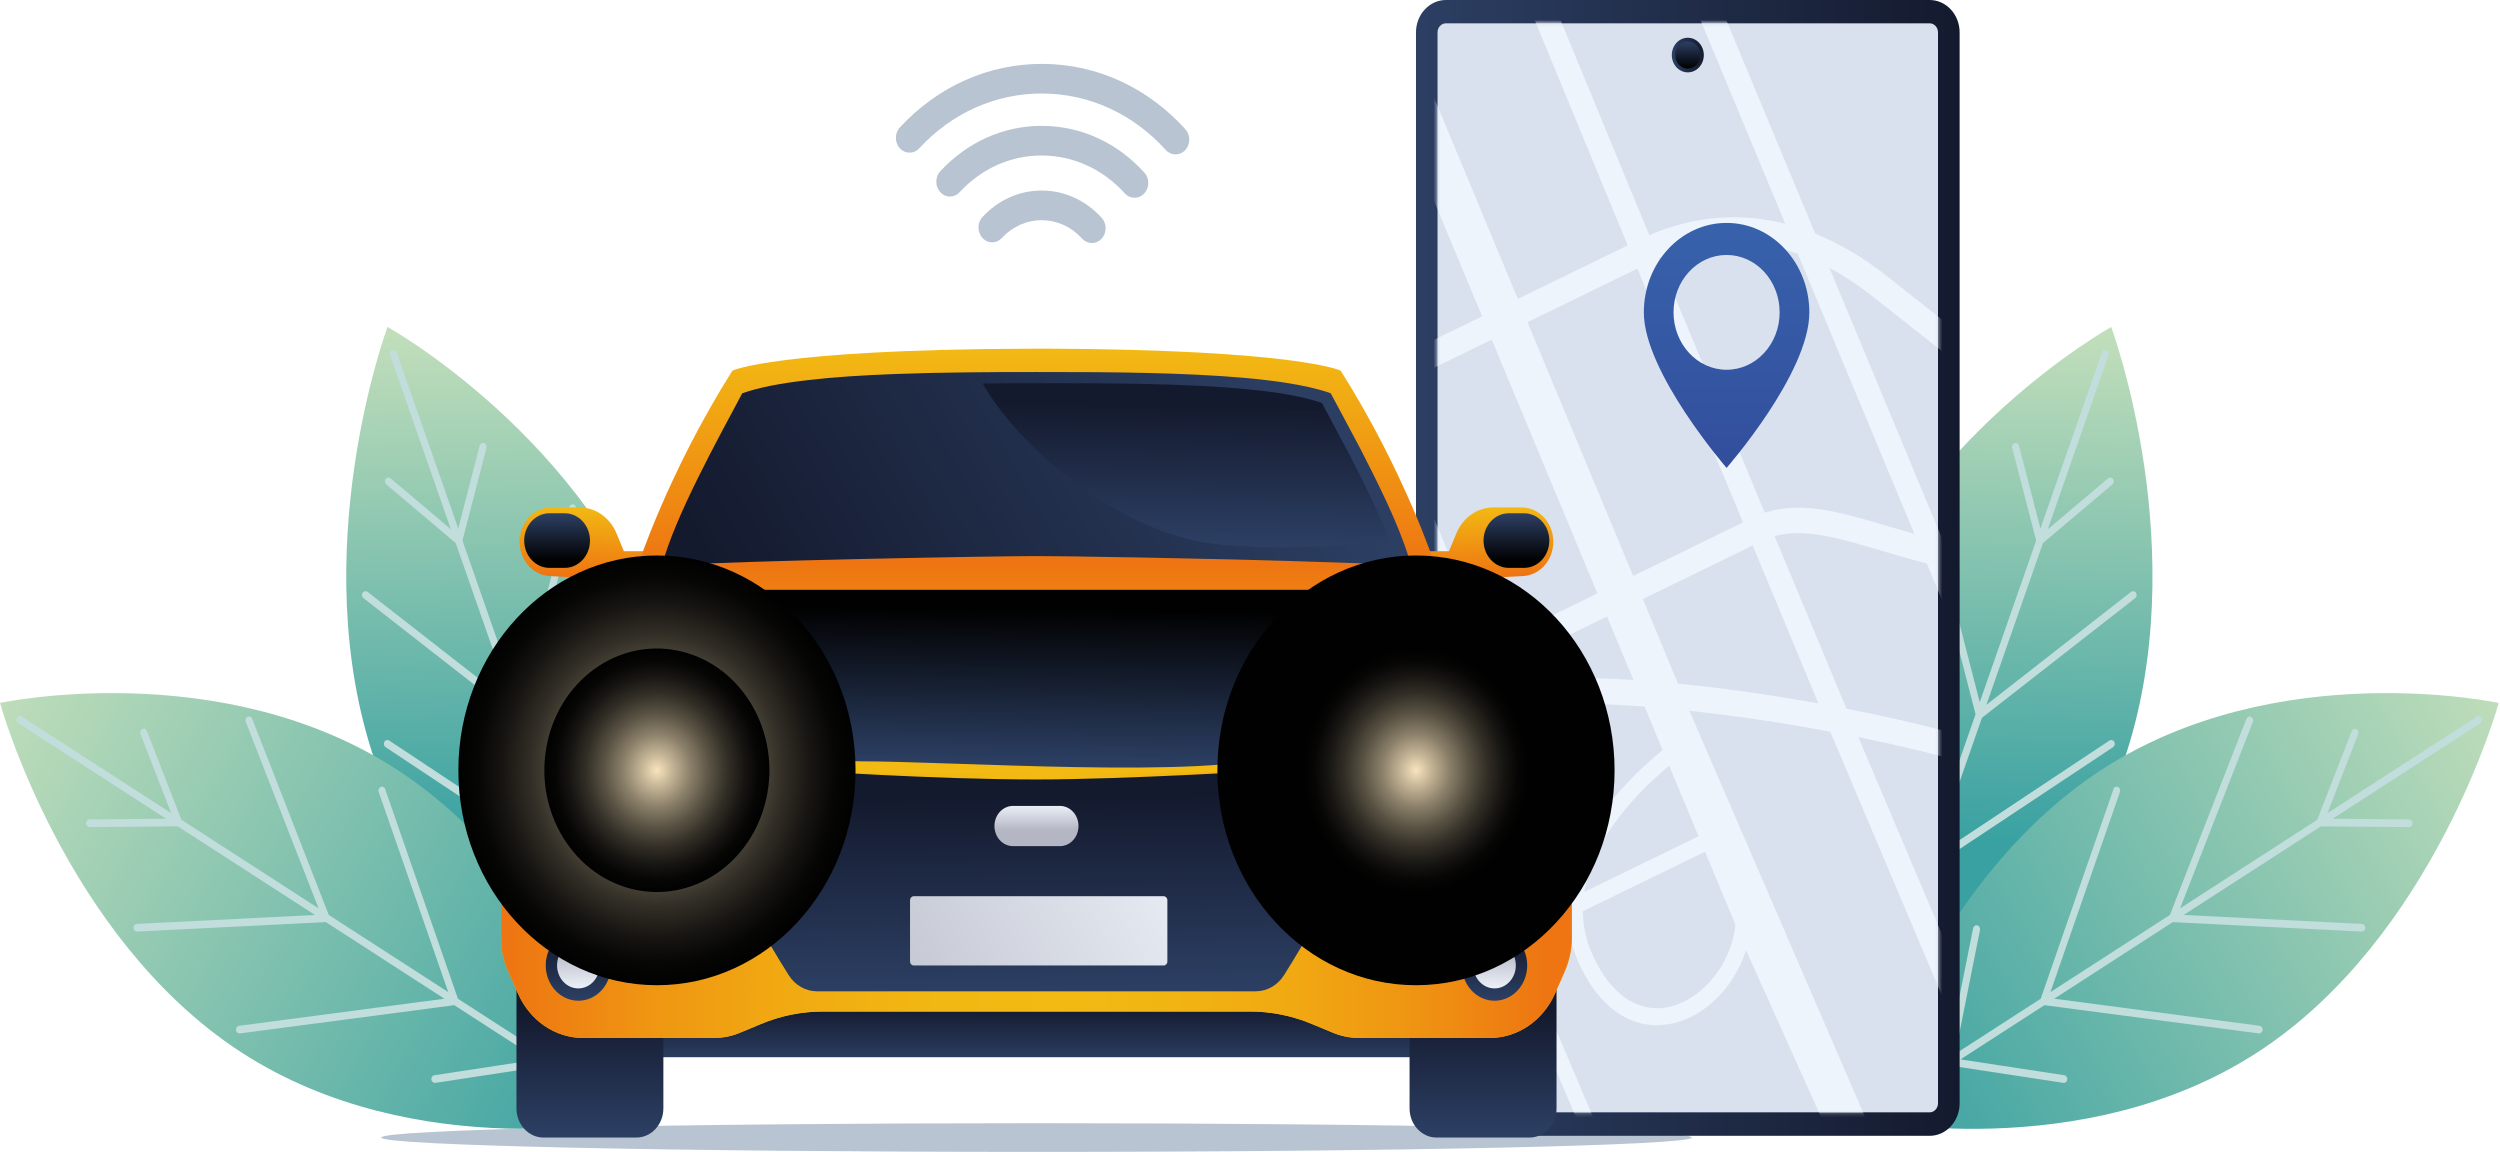 <svg width="688" height="317" viewBox="0 0 688 317" fill="none" xmlns="http://www.w3.org/2000/svg">
<path d="M181.707 178.064C201.504 235.459 178.355 297.833 178.355 297.833C178.355 297.833 123.089 267.14 103.291 209.745C83.494 152.351 106.644 89.977 106.644 89.977C106.644 89.977 161.91 120.67 181.707 178.064Z" fill="url(#paint0_linear_58_5)"/>
<g style="mix-blend-mode:multiply">
<path d="M176.034 179.91C176.192 179.352 175.915 178.751 175.399 178.579C174.883 178.408 174.328 178.708 174.169 179.266L157.486 235.308L143.957 196.566L158.498 140.116C158.637 139.558 158.339 138.979 157.823 138.828C157.308 138.678 156.772 139 156.633 139.558L142.807 193.239L127.274 148.766L133.88 123.246C134.019 122.688 133.721 122.108 133.206 121.936C132.69 121.786 132.154 122.108 131.995 122.666L126.104 145.439L109.163 96.952C108.965 96.416 108.429 96.094 107.913 96.33C107.417 96.544 107.16 97.145 107.338 97.682L124.081 145.654L107.497 131.638C107.06 131.273 106.465 131.359 106.128 131.831C105.791 132.282 105.87 132.947 106.307 133.312L125.41 149.453L140.962 193.948L101.169 162.889C100.732 162.546 100.117 162.653 99.8 163.125C99.483 163.598 99.582 164.263 100.018 164.606L142.192 197.532L155.621 235.995L107.12 203.799C106.664 203.499 106.069 203.649 105.771 204.143C105.493 204.637 105.632 205.281 106.088 205.602L156.732 239.215L166.234 266.431L141.378 250.612C140.922 250.312 140.307 250.483 140.049 250.977C139.772 251.471 139.93 252.136 140.387 252.415L167.345 269.565L174.962 291.351C175.141 291.887 175.696 292.166 176.192 291.973C176.192 291.973 176.212 291.973 176.232 291.973C176.728 291.758 176.986 291.157 176.807 290.621L169.23 268.899L184.326 235.802C184.564 235.287 184.365 234.643 183.889 234.386C183.413 234.128 182.818 234.343 182.58 234.858L168.297 266.174L158.617 238.442L176.053 179.889L176.034 179.91Z" fill="#C1DDDC"/>
</g>
<path d="M109.421 211.913C157.922 243.529 175.637 307.942 175.637 307.942C175.637 307.942 114.717 321.1 66.216 289.483C17.715 257.867 0 193.454 0 193.454C0 193.454 60.919 180.297 109.421 211.913Z" fill="url(#paint1_linear_58_5)"/>
<g style="mix-blend-mode:multiply">
<path d="M106.029 217.171C105.85 216.635 105.275 216.356 104.779 216.549C104.283 216.764 104.025 217.365 104.204 217.901L123.347 273.02L90.477 251.793L69.41 197.811C69.212 197.274 68.636 197.017 68.14 197.253C67.644 197.489 67.406 198.09 67.624 198.627L87.66 249.968L49.93 225.607L40.428 201.181C40.23 200.644 39.654 200.387 39.158 200.623C38.663 200.859 38.424 201.46 38.643 201.997L47.113 223.782L5.991 197.21C5.535 196.91 4.92 197.038 4.662 197.575C4.384 198.069 4.543 198.713 4.999 199.013L45.685 225.306L24.657 225.499C24.122 225.499 23.686 225.993 23.686 226.573C23.686 227.152 24.142 227.624 24.677 227.624L48.918 227.41L86.668 251.793L37.651 254.261C37.115 254.283 36.699 254.776 36.718 255.356C36.738 255.935 37.194 256.386 37.73 256.365L89.683 253.767L122.295 274.845L65.799 282.293C65.264 282.357 64.887 282.894 64.947 283.473C65.006 284.053 65.502 284.461 66.037 284.396L125.013 276.626L148.103 291.544L119.538 295.901C119.002 295.987 118.625 296.523 118.705 297.103C118.784 297.682 119.28 298.09 119.816 298.004L150.781 293.282L169.269 305.216C169.726 305.517 170.301 305.367 170.598 304.873C170.598 304.873 170.598 304.873 170.598 304.851C170.876 304.358 170.717 303.714 170.261 303.413L151.833 291.522L144.632 255.463C144.513 254.884 143.997 254.54 143.481 254.647C142.965 254.755 142.628 255.334 142.727 255.892L149.551 290.041L126.025 274.845L106.029 217.257V217.171Z" fill="#C1DDDC"/>
</g>
<path d="M505.943 178.064C486.146 235.459 509.295 297.833 509.295 297.833C509.295 297.833 564.561 267.14 584.359 209.745C604.156 152.351 581.006 89.977 581.006 89.977C581.006 89.977 525.74 120.67 505.943 178.064Z" fill="url(#paint2_linear_58_5)"/>
<g style="mix-blend-mode:multiply">
<path d="M511.597 179.91C511.438 179.352 511.716 178.751 512.231 178.579C512.747 178.408 513.303 178.708 513.461 179.266L530.144 235.308L543.673 196.566L529.132 140.116C528.994 139.558 529.291 138.979 529.807 138.828C530.323 138.678 530.858 139 530.997 139.558L544.824 193.239L560.356 148.766L553.75 123.246C553.611 122.688 553.909 122.108 554.425 121.936C554.94 121.786 555.476 122.108 555.635 122.666L561.526 145.439L578.467 96.952C578.665 96.416 579.201 96.094 579.717 96.33C580.213 96.544 580.471 97.145 580.292 97.682L563.55 145.654L580.133 131.638C580.57 131.273 581.165 131.359 581.502 131.831C581.839 132.282 581.76 132.947 581.324 133.312L562.221 149.453L546.668 193.948L586.461 162.889C586.898 162.546 587.513 162.653 587.83 163.125C588.148 163.598 588.048 164.263 587.612 164.606L545.439 197.532L532.009 235.995L580.51 203.799C580.967 203.499 581.562 203.649 581.859 204.143C582.137 204.637 581.998 205.281 581.542 205.602L530.898 239.215L521.396 266.431L546.252 250.612C546.708 250.312 547.323 250.483 547.581 250.977C547.859 251.471 547.7 252.136 547.244 252.415L520.285 269.565L512.668 291.351C512.489 291.887 511.934 292.166 511.438 291.973C511.438 291.973 511.418 291.973 511.398 291.973C510.902 291.758 510.644 291.157 510.823 290.621L518.401 268.899L503.305 235.802C503.067 235.287 503.265 234.643 503.741 234.386C504.217 234.128 504.812 234.343 505.05 234.858L519.333 266.174L529.013 238.442L511.577 179.889L511.597 179.91Z" fill="#C1DDDC"/>
</g>
<path d="M578.229 211.913C529.728 243.529 512.013 307.942 512.013 307.942C512.013 307.942 572.933 321.1 621.434 289.483C669.936 257.867 687.65 193.454 687.65 193.454C687.65 193.454 626.731 180.297 578.229 211.913Z" fill="url(#paint3_linear_58_5)"/>
<g style="mix-blend-mode:multiply">
<path d="M581.601 217.171C581.78 216.635 582.355 216.356 582.851 216.549C583.347 216.764 583.605 217.365 583.426 217.901L564.284 273.02L597.154 251.793L618.22 197.811C618.419 197.274 618.994 197.017 619.49 197.253C619.986 197.489 620.224 198.09 620.006 198.627L599.97 249.968L637.7 225.607L647.202 201.181C647.401 200.644 647.976 200.387 648.472 200.623C648.968 200.859 649.206 201.46 648.988 201.997L640.517 223.782L681.639 197.21C682.096 196.91 682.711 197.038 682.969 197.575C683.246 198.069 683.088 198.713 682.631 199.013L641.946 225.306L662.973 225.499C663.508 225.499 663.945 225.993 663.945 226.573C663.945 227.152 663.489 227.624 662.953 227.624L638.712 227.41L600.962 251.793L649.98 254.261C650.515 254.283 650.932 254.776 650.912 255.356C650.892 255.935 650.436 256.386 649.9 256.365L597.947 253.767L565.335 274.845L621.831 282.293C622.366 282.357 622.743 282.894 622.684 283.473C622.624 284.053 622.128 284.461 621.593 284.396L562.617 276.626L539.527 291.544L568.092 295.901C568.628 295.987 569.005 296.523 568.926 297.103C568.846 297.682 568.35 298.09 567.815 298.004L536.849 293.282L518.361 305.216C517.905 305.517 517.329 305.367 517.032 304.873C517.032 304.873 517.032 304.873 517.032 304.851C516.754 304.358 516.913 303.714 517.369 303.413L535.798 291.522L542.999 255.463C543.118 254.884 543.633 254.54 544.149 254.647C544.665 254.755 545.002 255.334 544.903 255.892L538.079 290.041L561.606 274.845L581.601 217.257V217.171Z" fill="#C1DDDC"/>
</g>
<path d="M465.575 313.051C465.575 315.219 384.838 317 285.236 317C185.635 317 104.898 315.24 104.898 313.051C104.898 310.861 185.635 309.101 285.236 309.101C384.838 309.101 465.575 310.861 465.575 313.051Z" fill="#B8C4D2"/>
<path d="M531.037 0H397.93C393.373 0 389.678 3.998 389.678 8.929V303.649C389.678 308.581 393.373 312.578 397.93 312.578H531.037C535.594 312.578 539.289 308.581 539.289 303.649V8.929C539.289 3.998 535.594 0 531.037 0Z" fill="url(#paint4_linear_58_5)"/>
<path d="M533.338 8.908V303.628C533.338 305.002 532.306 306.118 531.037 306.118H397.911C396.641 306.118 395.61 305.002 395.61 303.628V8.908C395.61 7.534 396.641 6.418 397.911 6.418L531.037 6.418C532.306 6.418 533.338 7.534 533.338 8.908Z" fill="#D9E1EE"/>
<mask id="mask0_58_5" style="mask-type:luminance" maskUnits="userSpaceOnUse" x="395" y="6" width="139" height="301">
<path d="M533.338 8.908V303.628C533.338 305.002 532.306 306.118 531.037 306.118H397.911C396.641 306.118 395.61 305.002 395.61 303.628V8.908C395.61 7.534 396.641 6.418 397.911 6.418L531.037 6.418C532.306 6.418 533.338 7.534 533.338 8.908Z" fill="white"/>
</mask>
<g mask="url(#mask0_58_5)">
<path d="M529.371 83.945C526.038 81.327 522.844 78.837 519.908 76.476C513.223 71.131 506.419 67.075 499.536 64.284L471.962 -1.975L466.051 0.901L491.303 61.58C478.806 58.403 466.19 59.433 453.871 64.713L422.191 -12.084L416.28 -9.208L447.94 67.525L417.708 82.271L390.293 16.398L387.873 39.021L407.869 87.057L377.637 101.803L357.642 53.767L351.73 56.643L410.507 197.832L413.463 196.394C419.593 193.411 434.411 193.046 452.581 194.441L457.561 206.418C449.527 212.922 432.804 228.612 431.356 247.757L416.22 255.141L336.654 64.005L332.726 65.915L412.292 257.051L389.658 268.084L310.092 76.948L306.164 78.858L412.193 332.54L416.121 330.629L391.444 272.334L414.078 261.301L443.952 331.595L447.88 329.685L418.006 259.391L431.356 252.887C431.673 257.438 432.943 262.138 435.403 266.946C443.794 283.173 456.132 284.332 465.277 279.889C465.614 279.717 465.932 279.567 466.249 279.395C472.597 275.94 477.973 269.372 480.512 261.494L506.558 319.425L516.397 314.639L464.92 195.6C477.398 196.952 490.807 198.949 503.682 201.353L539.368 285.641L545.28 282.765L511.418 202.855C528.656 206.332 544.407 210.496 555.079 214.703L561.11 229.191L567.021 226.315L538.039 156.708C547.601 158.339 557.777 158.575 568.549 155.227C570.136 154.733 571.604 154.153 572.913 153.531C577.932 151.084 580.828 147.607 581.542 143.143C583.982 128.161 560.435 108.35 529.41 84.01L529.371 83.945ZM459.366 210.754L467.439 230.136L435.978 245.461C438.458 229.835 452.026 216.785 459.366 210.732V210.754ZM464.285 275.188C454.684 280.447 445.262 276.498 439.152 264.65C436.712 259.927 435.66 255.291 435.601 250.784L469.225 234.385L477.596 254.476C476.624 263.533 471.109 271.454 464.305 275.167L464.285 275.188ZM494.735 69.822L526.851 146.942C524.253 146.212 521.694 145.461 519.194 144.709C507.193 141.125 495.786 137.734 485.67 141.103L456.529 71.131C469.225 65.722 482.02 65.293 494.735 69.822ZM450.598 73.921L479.679 143.765L449.447 158.511L420.366 88.667L450.598 73.921ZM410.527 93.454L439.608 163.297L409.376 178.043L380.295 108.199L410.527 93.454ZM413.86 188.839L412.015 184.396L442.246 169.65L449.527 187.122C434.331 186.156 421.457 186.542 413.86 188.818V188.839ZM461.786 188.131L452.105 164.864L482.337 150.118L500.428 193.583C487.514 191.265 474.184 189.354 461.786 188.131ZM551.429 205.967C540.063 202.104 524.669 198.262 508.145 195.042L488.367 147.543C496.52 145.225 506.32 148.144 517.488 151.47C521.594 152.694 525.84 153.96 530.243 155.034L551.449 205.967H551.429ZM575.135 141.898C574.678 144.666 571.861 146.877 566.724 148.466C555.555 151.943 544.824 151.084 534.766 148.916L503.463 73.728C507.669 75.982 511.874 78.794 516.06 82.142C519.016 84.503 522.209 87.014 525.562 89.654C546.073 105.731 577.059 130.05 575.135 141.898Z" fill="#EDF4FC"/>
</g>
<path d="M464.484 19.918C466.916 19.918 468.887 17.785 468.887 15.153C468.887 12.522 466.916 10.388 464.484 10.388C462.051 10.388 460.08 12.522 460.08 15.153C460.08 17.785 462.051 19.918 464.484 19.918Z" fill="url(#paint5_linear_58_5)"/>
<path style="mix-blend-mode:screen" d="M464.484 18.888C466.39 18.888 467.935 17.216 467.935 15.153C467.935 13.091 466.39 11.419 464.484 11.419C462.577 11.419 461.032 13.091 461.032 15.153C461.032 17.216 462.577 18.888 464.484 18.888Z" fill="url(#paint6_linear_58_5)"/>
<path d="M475.156 61.344C462.579 61.344 452.383 72.376 452.383 85.984C452.383 102.468 475.156 128.762 475.156 128.762C475.156 128.762 497.929 102.747 497.929 85.984C497.929 72.376 487.733 61.344 475.156 61.344ZM475.156 101.76C467.102 101.76 460.556 94.698 460.556 85.963C460.556 77.227 467.082 70.165 475.156 70.165C483.23 70.165 489.756 77.227 489.756 85.963C489.756 94.698 483.23 101.76 475.156 101.76Z" fill="url(#paint7_linear_58_5)"/>
<path d="M395.629 264.735H168.991V290.943H395.629V264.735Z" fill="url(#paint8_linear_58_5)"/>
<path d="M142.112 260.55H182.56V305.023C182.56 309.466 179.227 313.051 175.141 313.051H149.551C145.445 313.051 142.132 309.445 142.132 305.023V260.55H142.112Z" fill="url(#paint9_linear_58_5)"/>
<path d="M420.922 313.051H395.332C391.226 313.051 387.913 309.445 387.913 305.023V260.55H428.36V305.023C428.36 309.466 425.028 313.051 420.941 313.051H420.922Z" fill="url(#paint10_linear_58_5)"/>
<path d="M175.319 159.82L151.277 158.532C146.635 158.275 142.985 154.132 142.985 149.088C142.985 143.873 146.893 139.644 151.713 139.644H159.49C163.893 139.644 167.881 142.434 169.666 146.792L171.689 151.685H182.957L175.319 159.82Z" fill="url(#paint11_linear_58_5)"/>
<path d="M395.133 159.82L419.176 158.532C423.818 158.275 427.468 154.132 427.468 149.088C427.468 143.873 423.56 139.644 418.739 139.644H410.963C406.559 139.644 402.572 142.434 400.787 146.792L398.764 151.685H387.496L395.133 159.82Z" fill="url(#paint12_linear_58_5)"/>
<path d="M432.566 207.384V258.039C432.566 261.258 431.872 264.435 430.602 267.354L427.924 273.45C424.611 280.898 417.668 285.641 410.011 285.641H373.948C371.488 285.641 369.068 285.148 366.767 284.182L361.192 281.864C355.698 279.545 349.885 278.365 343.994 278.365H226.519C220.608 278.365 214.775 279.545 209.281 281.864L203.706 284.182C201.425 285.148 198.985 285.641 196.525 285.641H160.462C152.824 285.641 145.862 280.919 142.569 273.45L139.851 267.354C138.562 264.456 137.907 261.258 137.907 258.039V207.384C137.907 201.889 139.851 196.566 143.362 192.574L150.742 184.203C150.742 184.203 150.742 184.181 150.761 184.139L151.138 183.731L175.379 156.15C175.379 156.15 183.73 130.243 201.564 101.996C201.564 101.996 213.506 96.222 282.717 95.965L287.756 95.944C357.007 96.222 368.949 101.996 368.949 101.996C386.782 130.221 395.134 156.15 395.134 156.15L421.338 185.984H421.358L427.131 192.574C430.622 196.566 432.586 201.889 432.586 207.384H432.566Z" fill="url(#paint13_linear_58_5)"/>
<path d="M432.566 207.384V258.039C432.566 261.258 431.872 264.435 430.602 267.354L427.924 273.45C424.611 280.898 417.668 285.641 410.011 285.641H373.948C371.488 285.641 369.068 285.147 366.767 284.182L361.192 281.864C355.698 279.545 349.885 278.365 343.994 278.365H226.519C220.607 278.365 214.775 279.545 209.281 281.864L203.706 284.182C201.425 285.147 198.985 285.641 196.525 285.641H160.462C152.824 285.641 145.862 280.919 142.569 273.45L139.851 267.354C138.562 264.456 137.907 261.258 137.907 258.039V207.384C137.907 201.889 139.851 196.566 143.362 192.574L150.742 184.203C147.706 189.955 197.497 210.324 220.389 212.042C243.936 213.78 327.212 212.964 350.104 212.042C372.995 211.076 415.526 195.708 421.318 186.006H421.338L427.111 192.595C430.602 196.588 432.566 201.911 432.566 207.405V207.384Z" fill="url(#paint14_linear_58_5)"/>
<path d="M388.27 155.677C380.633 155.205 368.155 154.776 354.428 154.368C349.489 154.239 344.331 154.089 339.233 153.96C322.55 153.552 305.946 153.273 295.254 153.123C290.692 153.059 287.2 153.037 285.217 153.037C273.334 153.037 205.432 154.239 182.163 155.656C185.714 142.134 197.815 120.369 204.262 108.242C208.745 106.632 214.954 105.452 222.294 104.615C229.356 103.778 237.449 103.263 246.019 102.941C252.684 102.683 259.587 102.533 266.57 102.468C272.818 102.383 279.107 102.383 285.236 102.383C288.371 102.383 291.584 102.383 294.818 102.404C297.099 102.404 299.42 102.404 301.701 102.425C320.765 102.576 339.768 103.198 353.456 105.28C358.514 106.053 362.859 107.019 366.211 108.221C368.413 112.363 371.289 117.643 374.305 123.374C376.705 128.01 379.125 132.861 381.367 137.626C383.073 141.34 384.66 144.945 385.909 148.315C386.901 150.912 387.734 153.381 388.31 155.613L388.27 155.677Z" fill="url(#paint15_linear_58_5)"/>
<path d="M350.083 211.999C350.083 211.999 310.271 214.51 285.216 214.51C256.77 214.51 220.349 211.999 220.349 211.999C220.349 211.999 198.826 220.778 198.826 230.758C198.826 238.442 211.284 259.176 217.037 268.341C218.802 271.153 221.718 272.806 224.833 272.806H345.581C348.715 272.806 351.631 271.132 353.376 268.341C359.129 259.176 371.587 238.442 371.587 230.758C371.587 220.778 350.064 211.999 350.064 211.999H350.083Z" fill="url(#paint16_linear_58_5)"/>
<path d="M168.158 265.68C168.158 271.046 164.131 275.403 159.172 275.403C154.213 275.403 150.186 271.046 150.186 265.68C150.186 260.314 154.213 255.957 159.172 255.957C164.131 255.957 168.158 260.314 168.158 265.68Z" fill="url(#paint17_linear_58_5)"/>
<path d="M165.004 265.68C165.004 269.178 162.386 272.012 159.152 272.012C155.919 272.012 153.301 269.178 153.301 265.68C153.301 262.181 155.919 259.348 159.152 259.348C162.386 259.348 165.004 262.181 165.004 265.68Z" fill="url(#paint18_linear_58_5)"/>
<path d="M402.314 265.68C402.314 271.046 406.341 275.403 411.301 275.403C416.26 275.403 420.287 271.046 420.287 265.68C420.287 260.314 416.26 255.957 411.301 255.957C406.341 255.957 402.314 260.314 402.314 265.68Z" fill="url(#paint19_linear_58_5)"/>
<path d="M405.449 265.68C405.449 269.178 408.067 272.012 411.301 272.012C414.534 272.012 417.153 269.178 417.153 265.68C417.153 262.181 414.534 259.348 411.301 259.348C408.067 259.348 405.449 262.181 405.449 265.68Z" fill="url(#paint20_linear_58_5)"/>
<path d="M154.987 190.041C150.642 189.462 145.663 192.917 143.322 199.593C141.993 203.37 141.954 208.65 142.271 213.63C153.459 225.736 179.584 226.036 186.448 225.285C193.292 224.534 208.804 215.154 210.491 211.076C212.177 206.998 161.711 190.964 154.987 190.063V190.041Z" fill="url(#paint21_linear_58_5)"/>
<path style="mix-blend-mode:screen" d="M160.561 216.313C165.458 216.313 169.428 212.017 169.428 206.719C169.428 201.42 165.458 197.124 160.561 197.124C155.663 197.124 151.693 201.42 151.693 206.719C151.693 212.017 155.663 216.313 160.561 216.313Z" fill="url(#paint22_radial_58_5)"/>
<path style="mix-blend-mode:screen" d="M180.795 220.005C184.881 220.005 188.194 216.42 188.194 211.999C188.194 207.577 184.881 203.993 180.795 203.993C176.708 203.993 173.395 207.577 173.395 211.999C173.395 216.42 176.708 220.005 180.795 220.005Z" fill="url(#paint23_radial_58_5)"/>
<path d="M415.466 190.041C419.811 189.462 424.79 192.917 427.131 199.593C428.46 203.37 428.499 208.65 428.182 213.63C416.994 225.736 390.869 226.036 384.005 225.285C377.161 224.534 361.649 215.154 359.963 211.076C358.276 206.998 408.742 190.964 415.466 190.063V190.041Z" fill="url(#paint24_linear_58_5)"/>
<path style="mix-blend-mode:screen" d="M409.892 216.313C414.789 216.313 418.759 212.017 418.759 206.719C418.759 201.42 414.789 197.124 409.892 197.124C404.995 197.124 401.025 201.42 401.025 206.719C401.025 212.017 404.995 216.313 409.892 216.313Z" fill="url(#paint25_radial_58_5)"/>
<path style="mix-blend-mode:screen" d="M389.678 220.005C393.765 220.005 397.078 216.42 397.078 211.999C397.078 207.577 393.765 203.993 389.678 203.993C385.592 203.993 382.279 207.577 382.279 211.999C382.279 216.42 385.592 220.005 389.678 220.005Z" fill="url(#paint26_radial_58_5)"/>
<path d="M320.249 246.641H251.454C250.895 246.641 250.442 247.132 250.442 247.736V264.607C250.442 265.211 250.895 265.701 251.454 265.701H320.249C320.808 265.701 321.26 265.211 321.26 264.607V247.736C321.26 247.132 320.808 246.641 320.249 246.641Z" fill="url(#paint27_linear_58_5)"/>
<path d="M291.683 232.861H278.789C275.973 232.861 273.671 230.393 273.671 227.324C273.671 224.276 275.953 221.786 278.789 221.786H291.683C294.5 221.786 296.801 224.254 296.801 227.324C296.801 230.372 294.52 232.861 291.683 232.861Z" fill="url(#paint28_linear_58_5)"/>
<path style="mix-blend-mode:screen" d="M382.259 148.53C372.162 150.032 354.725 151.771 335.146 149.796C307.97 147.006 279.92 122.559 270.438 105.538C276.31 105.452 282.201 105.452 287.934 105.452C290.89 105.452 293.885 105.452 296.901 105.473C299.043 105.473 301.205 105.473 303.348 105.495C321.221 105.645 339.015 106.225 351.849 108.156C356.59 108.886 360.657 109.788 363.791 110.904C365.854 114.789 368.552 119.747 371.369 125.113C373.61 129.47 375.892 133.999 377.974 138.463C379.581 141.941 381.049 145.332 382.239 148.487L382.259 148.53Z" fill="url(#paint29_linear_58_5)"/>
<path style="mix-blend-mode:screen" d="M173.376 162.331C163.04 173.514 154.253 180.447 157.724 184.181C161.196 187.916 210.57 209.509 236.556 209.509C262.543 209.509 332.449 214.403 352.305 207.727C372.162 201.031 410.606 190.234 413.82 186.779C417.014 183.323 395.649 162.31 395.649 162.31H173.395L173.376 162.331Z" fill="url(#paint30_linear_58_5)"/>
<path style="mix-blend-mode:screen" d="M415.208 156.279H419.434C423.262 156.279 426.377 152.909 426.377 148.766C426.377 144.624 423.262 141.254 419.434 141.254H415.208C411.38 141.254 408.266 144.624 408.266 148.766C408.266 152.909 411.38 156.279 415.208 156.279Z" fill="url(#paint31_linear_58_5)"/>
<path style="mix-blend-mode:screen" d="M151.198 156.279H155.423C159.251 156.279 162.366 152.909 162.366 148.766C162.366 144.624 159.251 141.254 155.423 141.254H151.198C147.369 141.254 144.255 144.624 144.255 148.766C144.255 152.909 147.369 156.279 151.198 156.279Z" fill="url(#paint32_linear_58_5)"/>
<path d="M271.37 66.259C271.013 66.066 270.676 65.808 270.378 65.486C268.91 63.898 268.91 61.301 270.378 59.713C274.782 54.969 280.614 52.393 286.823 52.436C293.012 52.479 298.825 55.141 303.189 59.949C304.657 61.559 304.617 64.134 303.129 65.722C301.642 67.289 299.261 67.289 297.793 65.658C294.857 62.417 290.949 60.636 286.764 60.593C282.598 60.571 278.65 62.31 275.695 65.508C274.524 66.774 272.759 67.032 271.35 66.259H271.37Z" fill="#B8C4D2"/>
<path d="M259.766 53.66C259.409 53.466 259.071 53.209 258.774 52.887C257.306 51.298 257.306 48.701 258.774 47.113C266.312 39 276.31 34.557 286.923 34.643C297.555 34.707 307.494 39.279 314.932 47.499C316.381 49.109 316.361 51.685 314.873 53.273C313.385 54.84 311.005 54.819 309.537 53.209C303.526 46.555 295.472 42.863 286.863 42.799C278.254 42.734 270.18 46.319 264.07 52.908C262.9 54.175 261.134 54.432 259.726 53.66H259.766Z" fill="#B8C4D2"/>
<path d="M248.637 41.597C248.28 41.404 247.943 41.146 247.645 40.824C246.177 39.236 246.177 36.639 247.645 35.05C258.179 23.696 272.164 17.493 287.042 17.579C301.919 17.686 315.825 24.082 326.22 35.566C327.668 37.175 327.648 39.751 326.16 41.339C324.672 42.906 322.292 42.885 320.824 41.275C311.838 31.337 299.817 25.821 286.982 25.735C274.128 25.649 262.047 30.994 252.962 40.824C251.791 42.091 250.026 42.348 248.617 41.575L248.637 41.597Z" fill="#B8C4D2"/>
<path style="mix-blend-mode:screen" d="M180.795 271.132C210.977 271.132 235.446 244.657 235.446 211.999C235.446 179.34 210.977 152.866 180.795 152.866C150.612 152.866 126.144 179.34 126.144 211.999C126.144 244.657 150.612 271.132 180.795 271.132Z" fill="url(#paint33_radial_58_5)"/>
<path style="mix-blend-mode:screen" d="M210.897 219.724C214.852 201.721 204.57 183.658 187.931 179.379C171.293 175.1 154.599 186.226 150.645 204.229C146.69 222.232 156.972 240.295 173.61 244.573C190.249 248.852 206.943 237.727 210.897 219.724Z" fill="url(#paint34_radial_58_5)"/>
<path style="mix-blend-mode:screen" d="M389.678 271.132C419.861 271.132 444.329 244.657 444.329 211.999C444.329 179.34 419.861 152.866 389.678 152.866C359.495 152.866 335.027 179.34 335.027 211.999C335.027 244.657 359.495 271.132 389.678 271.132Z" fill="url(#paint35_radial_58_5)"/>
<path style="mix-blend-mode:screen" d="M401.421 242.958C417.246 235.942 424.818 216.374 418.334 199.251C411.851 182.128 393.766 173.935 377.941 180.95C362.116 187.966 354.543 207.534 361.027 224.657C367.511 241.78 385.596 249.973 401.421 242.958Z" fill="url(#paint36_radial_58_5)"/>
<defs>
<linearGradient id="paint0_linear_58_5" x1="140.267" y1="91.157" x2="143.844" y2="231.668" gradientUnits="userSpaceOnUse">
<stop stop-color="#C1DEBA"/>
<stop offset="1" stop-color="#39A1A2"/>
</linearGradient>
<linearGradient id="paint1_linear_58_5" x1="-3.404" y1="191.04" x2="182.405" y2="294.468" gradientUnits="userSpaceOnUse">
<stop stop-color="#C1DEBA"/>
<stop offset="1" stop-color="#39A1A2"/>
</linearGradient>
<linearGradient id="paint2_linear_58_5" x1="547.383" y1="91.157" x2="543.806" y2="231.668" gradientUnits="userSpaceOnUse">
<stop stop-color="#C1DEBA"/>
<stop offset="1" stop-color="#39A1A2"/>
</linearGradient>
<linearGradient id="paint3_linear_58_5" x1="691.047" y1="191.205" x2="505.22" y2="294.643" gradientUnits="userSpaceOnUse">
<stop stop-color="#C1DEBA"/>
<stop offset="1" stop-color="#39A1A2"/>
</linearGradient>
<linearGradient id="paint4_linear_58_5" x1="389.678" y1="156.279" x2="539.289" y2="156.279" gradientUnits="userSpaceOnUse">
<stop stop-color="#2C3F63"/>
<stop offset="1" stop-color="#141A2E"/>
</linearGradient>
<linearGradient id="paint5_linear_58_5" x1="460.08" y1="15.153" x2="468.887" y2="15.153" gradientUnits="userSpaceOnUse">
<stop stop-color="#2C3F63"/>
<stop offset="1" stop-color="#141A2E"/>
</linearGradient>
<linearGradient id="paint6_linear_58_5" x1="464.484" y1="11.483" x2="464.484" y2="18.674" gradientUnits="userSpaceOnUse">
<stop stop-color="#2C3F63"/>
<stop offset="1" stop-color="#010101"/>
</linearGradient>
<linearGradient id="paint7_linear_58_5" x1="475.156" y1="60.056" x2="475.156" y2="128.611" gradientUnits="userSpaceOnUse">
<stop stop-color="#3862AC"/>
<stop offset="1" stop-color="#324E9D"/>
</linearGradient>
<linearGradient id="paint8_linear_58_5" x1="282.32" y1="291.952" x2="282.32" y2="277.056" gradientUnits="userSpaceOnUse">
<stop stop-color="#2C3F63"/>
<stop offset="1" stop-color="#141A2E"/>
</linearGradient>
<linearGradient id="paint9_linear_58_5" x1="162.326" y1="312.128" x2="162.326" y2="278.472" gradientUnits="userSpaceOnUse">
<stop stop-color="#2C3F63"/>
<stop offset="1" stop-color="#141A2E"/>
</linearGradient>
<linearGradient id="paint10_linear_58_5" x1="408.127" y1="312.128" x2="408.127" y2="278.472" gradientUnits="userSpaceOnUse">
<stop stop-color="#2C3F63"/>
<stop offset="1" stop-color="#141A2E"/>
</linearGradient>
<linearGradient id="paint11_linear_58_5" x1="163.239" y1="139.472" x2="162.705" y2="158.401" gradientUnits="userSpaceOnUse">
<stop stop-color="#F2BA13"/>
<stop offset="1" stop-color="#EE7512"/>
</linearGradient>
<linearGradient id="paint12_linear_58_5" x1="407.214" y1="139.472" x2="407.748" y2="158.401" gradientUnits="userSpaceOnUse">
<stop stop-color="#F2BA13"/>
<stop offset="1" stop-color="#EE7512"/>
</linearGradient>
<linearGradient id="paint13_linear_58_5" x1="285.236" y1="95.385" x2="285.236" y2="210.003" gradientUnits="userSpaceOnUse">
<stop stop-color="#F2BA13"/>
<stop offset="0.52" stop-color="#EE7512"/>
<stop offset="1" stop-color="#F2BA13"/>
</linearGradient>
<linearGradient id="paint14_linear_58_5" x1="139.553" y1="234.901" x2="426.397" y2="234.901" gradientUnits="userSpaceOnUse">
<stop stop-color="#EE7512"/>
<stop offset="0.02" stop-color="#EE7A12"/>
<stop offset="0.14" stop-color="#EF9612"/>
<stop offset="0.27" stop-color="#F1AA12"/>
<stop offset="0.39" stop-color="#F1B612"/>
<stop offset="0.52" stop-color="#F2BA13"/>
<stop offset="0.63" stop-color="#F1B512"/>
<stop offset="0.75" stop-color="#F1A912"/>
<stop offset="0.87" stop-color="#EF9412"/>
<stop offset="0.99" stop-color="#EE7712"/>
<stop offset="1" stop-color="#EE7512"/>
</linearGradient>
<linearGradient id="paint15_linear_58_5" x1="351.651" y1="95.579" x2="207.852" y2="176.322" gradientUnits="userSpaceOnUse">
<stop stop-color="#2C3F63"/>
<stop offset="1" stop-color="#141A2E"/>
</linearGradient>
<linearGradient id="paint16_linear_58_5" x1="285.613" y1="272.312" x2="285.056" y2="219.684" gradientUnits="userSpaceOnUse">
<stop stop-color="#2C3F63"/>
<stop offset="1" stop-color="#141A2E"/>
</linearGradient>
<linearGradient id="paint17_linear_58_5" x1="159.252" y1="275.06" x2="159.066" y2="258.576" gradientUnits="userSpaceOnUse">
<stop stop-color="#2C3F63"/>
<stop offset="1" stop-color="#141A2E"/>
</linearGradient>
<linearGradient id="paint18_linear_58_5" x1="159.212" y1="271.775" x2="159.096" y2="261.065" gradientUnits="userSpaceOnUse">
<stop stop-color="#EBEFF7"/>
<stop offset="1" stop-color="#B4B7C3"/>
</linearGradient>
<linearGradient id="paint19_linear_58_5" x1="411.201" y1="275.06" x2="411.387" y2="258.576" gradientUnits="userSpaceOnUse">
<stop stop-color="#2C3F63"/>
<stop offset="1" stop-color="#141A2E"/>
</linearGradient>
<linearGradient id="paint20_linear_58_5" x1="411.241" y1="271.775" x2="411.357" y2="261.065" gradientUnits="userSpaceOnUse">
<stop stop-color="#EBEFF7"/>
<stop offset="1" stop-color="#B4B7C3"/>
</linearGradient>
<linearGradient id="paint21_linear_58_5" x1="176.45" y1="224.898" x2="176.125" y2="194.549" gradientUnits="userSpaceOnUse">
<stop stop-color="#EBEFF7"/>
<stop offset="1" stop-color="#B4B7C3"/>
</linearGradient>
<radialGradient id="paint22_radial_58_5" cx="0" cy="0" r="1" gradientUnits="userSpaceOnUse" gradientTransform="translate(160.561 206.719) scale(8.867 9.594)">
<stop stop-color="#EBEFF7"/>
<stop offset="1" stop-color="#B4B7C3"/>
</radialGradient>
<radialGradient id="paint23_radial_58_5" cx="0" cy="0" r="1" gradientUnits="userSpaceOnUse" gradientTransform="translate(180.795 211.999) scale(7.399 8.006)">
<stop stop-color="#EBEFF7"/>
<stop offset="1" stop-color="#B4B7C3"/>
</radialGradient>
<linearGradient id="paint24_linear_58_5" x1="394.023" y1="224.898" x2="394.348" y2="194.549" gradientUnits="userSpaceOnUse">
<stop stop-color="#EBEFF7"/>
<stop offset="1" stop-color="#B4B7C3"/>
</linearGradient>
<radialGradient id="paint25_radial_58_5" cx="0" cy="0" r="1" gradientUnits="userSpaceOnUse" gradientTransform="translate(409.912 1.073) rotate(180) scale(0.992 1.073)">
<stop stop-color="#EBEFF7"/>
<stop offset="1" stop-color="#B4B7C3"/>
</radialGradient>
<radialGradient id="paint26_radial_58_5" cx="0" cy="0" r="1" gradientUnits="userSpaceOnUse" gradientTransform="translate(389.678 211.999) rotate(180) scale(7.399 8.006)">
<stop stop-color="#EBEFF7"/>
<stop offset="1" stop-color="#B4B7C3"/>
</radialGradient>
<linearGradient id="paint27_linear_58_5" x1="326.418" y1="230.844" x2="215.828" y2="289.787" gradientUnits="userSpaceOnUse">
<stop stop-color="#EBEFF7"/>
<stop offset="1" stop-color="#B4B7C3"/>
</linearGradient>
<linearGradient id="paint28_linear_58_5" x1="285.236" y1="221.765" x2="285.236" y2="228.461" gradientUnits="userSpaceOnUse">
<stop stop-color="#EBEFF7"/>
<stop offset="1" stop-color="#B4B7C3"/>
</linearGradient>
<linearGradient id="paint29_linear_58_5" x1="326.16" y1="149.582" x2="326.555" y2="111.784" gradientUnits="userSpaceOnUse">
<stop stop-color="#2C3F63"/>
<stop offset="1" stop-color="#141A2E"/>
</linearGradient>
<linearGradient id="paint30_linear_58_5" x1="285.296" y1="210.11" x2="285.76" y2="167.87" gradientUnits="userSpaceOnUse">
<stop stop-color="#2C3F63"/>
<stop offset="1" stop-color="#010101"/>
</linearGradient>
<linearGradient id="paint31_linear_58_5" x1="417.311" y1="141.533" x2="417.311" y2="154.261" gradientUnits="userSpaceOnUse">
<stop stop-color="#2C3F63"/>
<stop offset="1" stop-color="#010101"/>
</linearGradient>
<linearGradient id="paint32_linear_58_5" x1="153.32" y1="141.533" x2="153.32" y2="154.261" gradientUnits="userSpaceOnUse">
<stop stop-color="#2C3F63"/>
<stop offset="1" stop-color="#010101"/>
</linearGradient>
<radialGradient id="paint33_radial_58_5" cx="0" cy="0" r="1" gradientUnits="userSpaceOnUse" gradientTransform="translate(180.795 211.999) scale(54.651 59.133)">
<stop stop-color="#F8E4BD"/>
<stop offset="0.13" stop-color="#C7B798"/>
<stop offset="0.3" stop-color="#8B806A"/>
<stop offset="0.47" stop-color="#5A5344"/>
<stop offset="0.63" stop-color="#332F27"/>
<stop offset="0.78" stop-color="#171512"/>
<stop offset="0.9" stop-color="#060605"/>
<stop offset="1" stop-color="#010101"/>
</radialGradient>
<radialGradient id="paint34_radial_58_5" cx="0" cy="0" r="1" gradientUnits="userSpaceOnUse" gradientTransform="translate(180.766 211.993) scale(30.966 33.505)">
<stop stop-color="#F8E4BD"/>
<stop offset="0.13" stop-color="#C7B798"/>
<stop offset="0.3" stop-color="#8B806A"/>
<stop offset="0.47" stop-color="#5A5344"/>
<stop offset="0.63" stop-color="#332F27"/>
<stop offset="0.78" stop-color="#171512"/>
<stop offset="0.9" stop-color="#060605"/>
<stop offset="1" stop-color="#010101"/>
</radialGradient>
<radialGradient id="paint35_radial_58_5" cx="0" cy="0" r="1" gradientUnits="userSpaceOnUse" gradientTransform="translate(389.678 1.073) scale(0.992 1.073)">
<stop stop-color="#F8E4BD"/>
<stop offset="0.13" stop-color="#C7B798"/>
<stop offset="0.3" stop-color="#8B806A"/>
<stop offset="0.47" stop-color="#5A5344"/>
<stop offset="0.63" stop-color="#332F27"/>
<stop offset="0.78" stop-color="#171512"/>
<stop offset="0.9" stop-color="#060605"/>
<stop offset="1" stop-color="#010101"/>
</radialGradient>
<radialGradient id="paint36_radial_58_5" cx="0" cy="0" r="1" gradientUnits="userSpaceOnUse" gradientTransform="translate(389.667 211.99) scale(30.966 33.505)">
<stop stop-color="#F8E4BD"/>
<stop offset="0.13" stop-color="#C7B798"/>
<stop offset="0.3" stop-color="#8B806A"/>
<stop offset="0.47" stop-color="#5A5344"/>
<stop offset="0.63" stop-color="#332F27"/>
<stop offset="0.78" stop-color="#171512"/>
<stop offset="0.9" stop-color="#060605"/>
<stop offset="1" stop-color="#010101"/>
</radialGradient>
</defs>
</svg>
